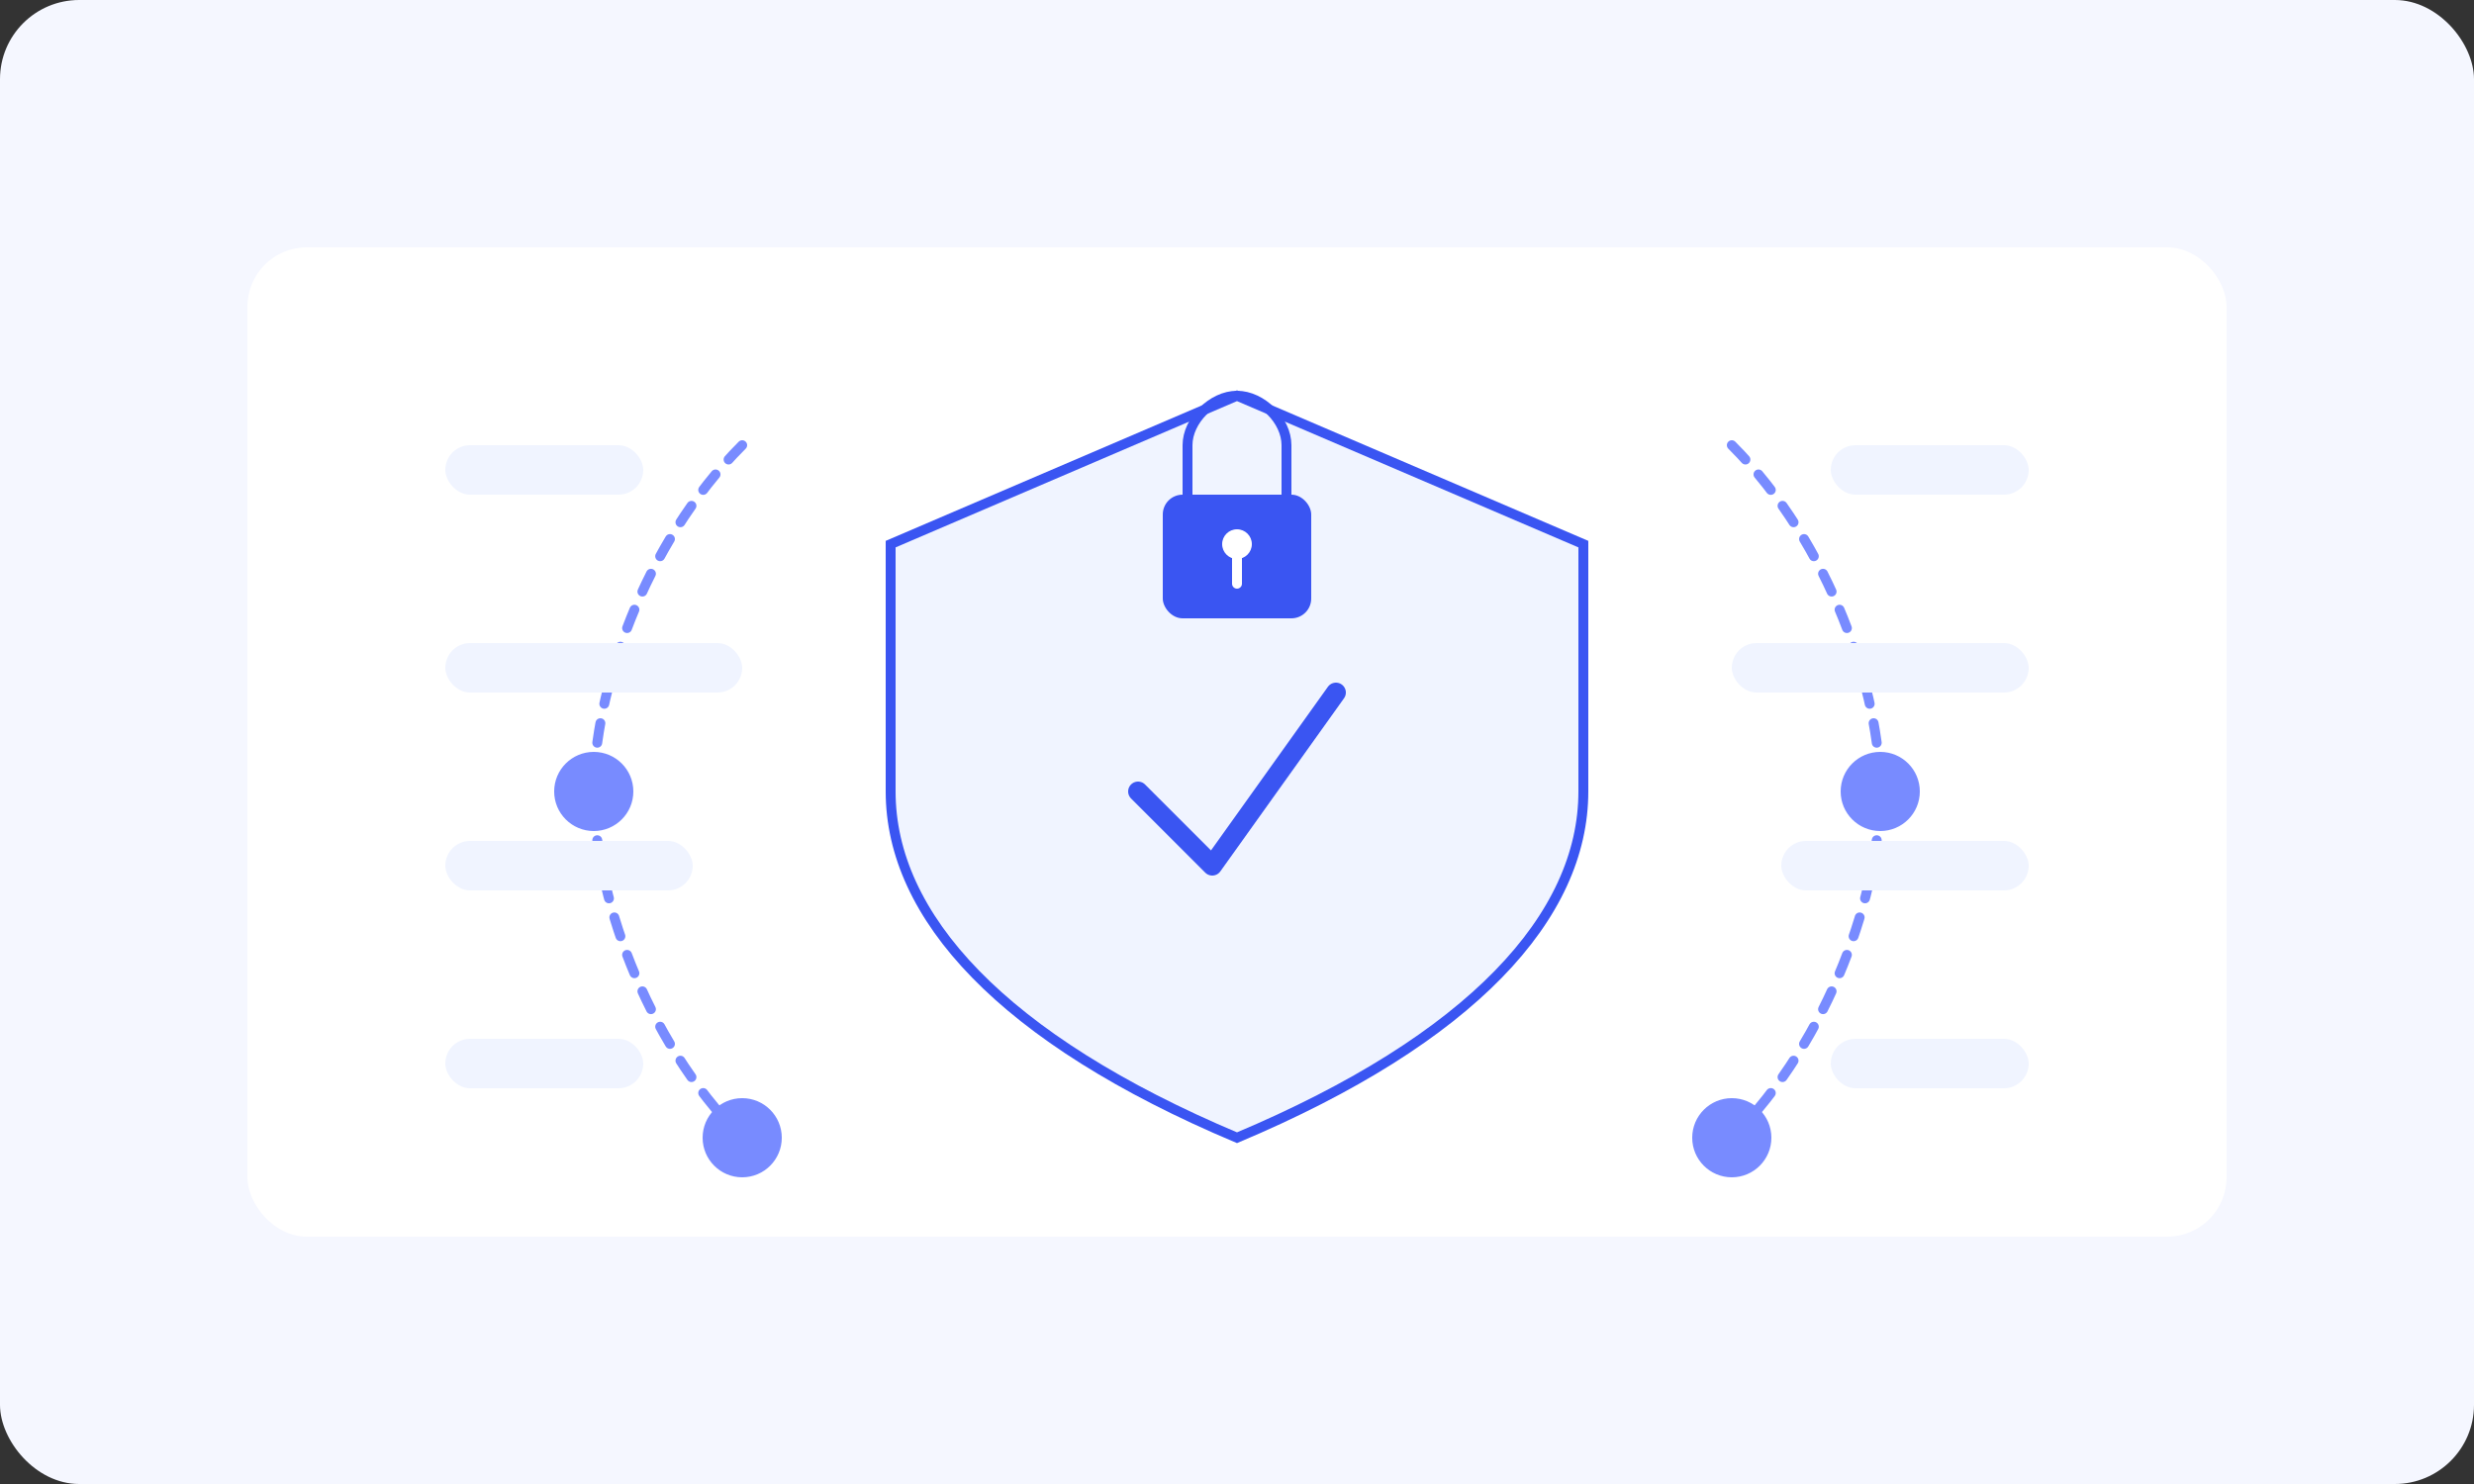 <svg width="500" height="300" viewBox="0 0 500 300" fill="none" xmlns="http://www.w3.org/2000/svg">
  <rect x="0" y="0" width="500" height="300" fill="#333333" stroke="none"/>
  <rect width="500" height="300" rx="16" fill="#F5F7FF"/>

  <!-- Security Shield Background -->
  <rect x="50" y="50" width="400" height="200" rx="12" fill="white"/>

  <!-- Shield -->
  <path d="M250 80L320 110V160C320 185.196 297.5 210 250 230C202.5 210 180 185.196 180 160V110L250 80Z" fill="#F0F4FF"/>
  <path d="M250 80L320 110V160C320 185.196 297.5 210 250 230C202.5 210 180 185.196 180 160V110L250 80Z" stroke="#3A55F2" stroke-width="2"/>

  <!-- Checkmark -->
  <path d="M230 160L245 175L270 140" stroke="#3A55F2" stroke-width="4" stroke-linecap="round" stroke-linejoin="round"/>

  <!-- Connection Lines -->
  <path d="M150 90C130 110 120 140 120 160" stroke="#788BFF" stroke-width="2" stroke-linecap="round" stroke-dasharray="4 4"/>
  <circle cx="120" cy="160" r="8" fill="#788BFF"/>

  <path d="M350 90C370 110 380 140 380 160" stroke="#788BFF" stroke-width="2" stroke-linecap="round" stroke-dasharray="4 4"/>
  <circle cx="380" cy="160" r="8" fill="#788BFF"/>

  <path d="M150 230C130 210 120 180 120 160" stroke="#788BFF" stroke-width="2" stroke-linecap="round" stroke-dasharray="4 4"/>
  <circle cx="150" cy="230" r="8" fill="#788BFF"/>

  <path d="M350 230C370 210 380 180 380 160" stroke="#788BFF" stroke-width="2" stroke-linecap="round" stroke-dasharray="4 4"/>
  <circle cx="350" cy="230" r="8" fill="#788BFF"/>

  <!-- Lock -->
  <rect x="235" y="100" width="30" height="25" rx="4" fill="#3A55F2"/>
  <path d="M240 100V90C240 85 245 80 250 80C255 80 260 85 260 90V100" stroke="#3A55F2" stroke-width="2" stroke-linecap="round"/>
  <circle cx="250" cy="110" r="3" fill="white"/>
  <path d="M250 110V118" stroke="white" stroke-width="2" stroke-linecap="round"/>

  <!-- Security Elements -->
  <rect x="90" y="90" width="40" height="10" rx="5" fill="#F0F4FF"/>
  <rect x="90" y="130" width="60" height="10" rx="5" fill="#F0F4FF"/>
  <rect x="90" y="170" width="50" height="10" rx="5" fill="#F0F4FF"/>
  <rect x="90" y="210" width="40" height="10" rx="5" fill="#F0F4FF"/>

  <rect x="370" y="90" width="40" height="10" rx="5" fill="#F0F4FF"/>
  <rect x="350" y="130" width="60" height="10" rx="5" fill="#F0F4FF"/>
  <rect x="360" y="170" width="50" height="10" rx="5" fill="#F0F4FF"/>
  <rect x="370" y="210" width="40" height="10" rx="5" fill="#F0F4FF"/>
</svg>
